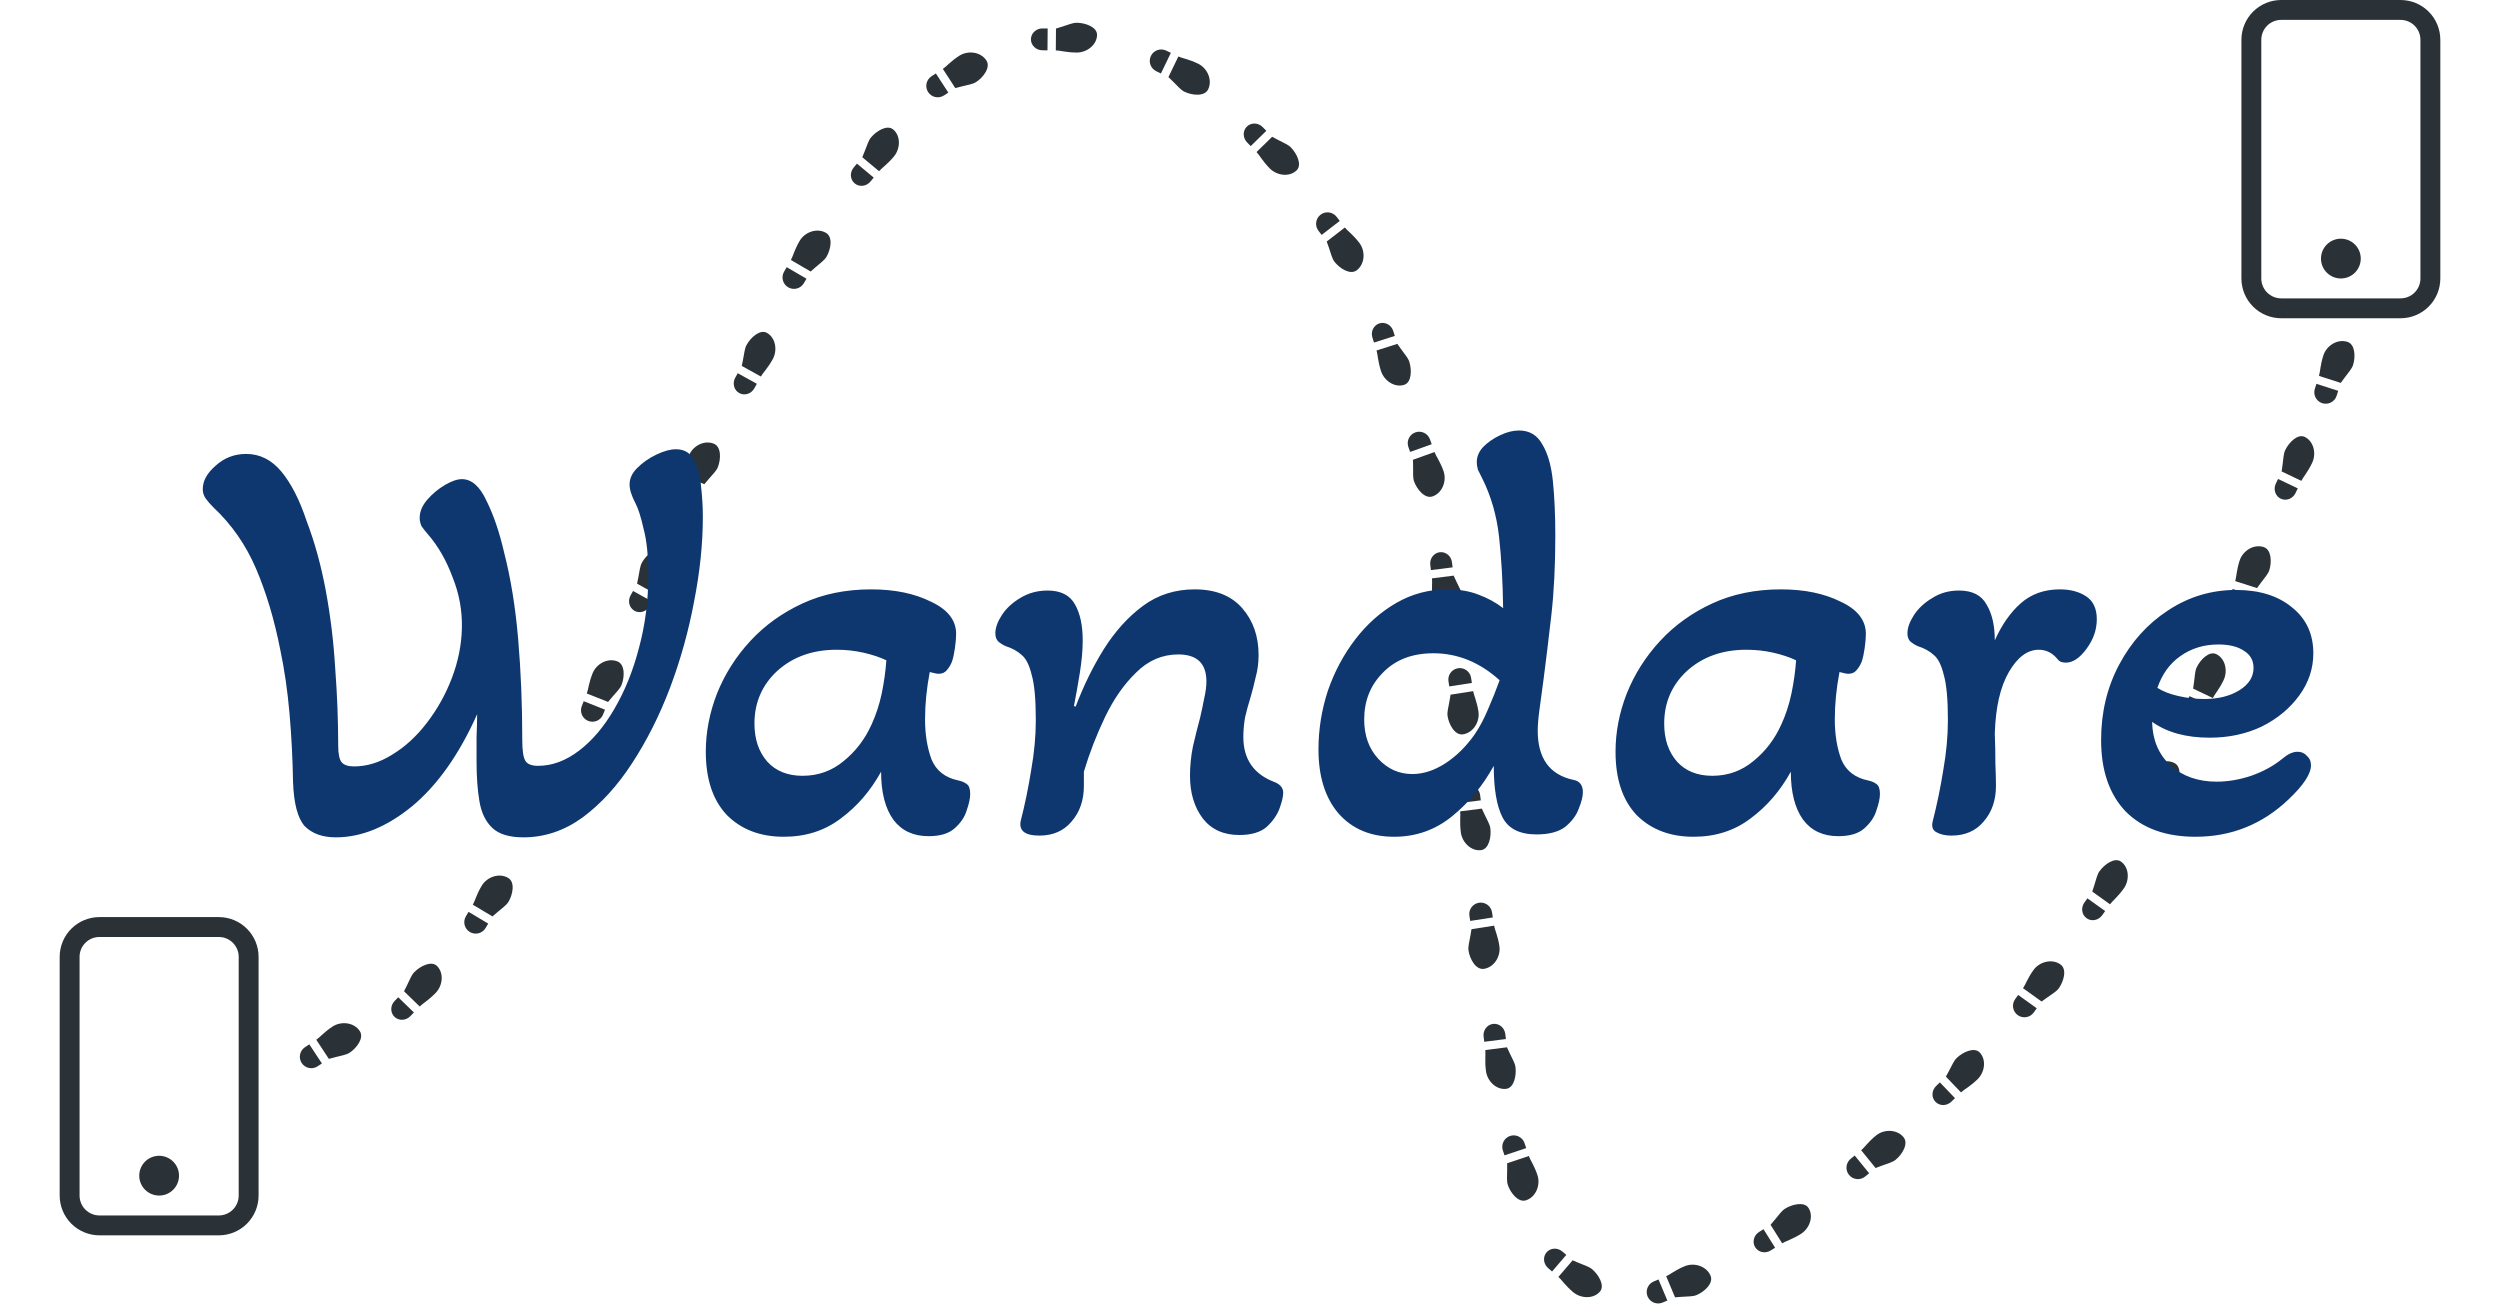 <svg width="597" height="314" viewBox="0 0 597 314" fill="none" xmlns="http://www.w3.org/2000/svg">
<g clip-path="url(#clip0_2_117)">
<path d="M52.25 223.75C53.51 223.75 54.718 224.25 55.609 225.141C56.5 226.032 57 227.24 57 228.5V285.5C57 286.76 56.5 287.968 55.609 288.859C54.718 289.75 53.51 290.25 52.25 290.25H23.75C22.49 290.25 21.282 289.75 20.391 288.859C19.5 287.968 19 286.76 19 285.5V228.5C19 227.24 19.5 226.032 20.391 225.141C21.282 224.25 22.49 223.75 23.75 223.75H52.25ZM23.75 219C21.23 219 18.814 220.001 17.032 221.782C15.251 223.564 14.25 225.98 14.25 228.5V285.5C14.25 288.02 15.251 290.436 17.032 292.218C18.814 293.999 21.23 295 23.75 295H52.25C54.77 295 57.186 293.999 58.968 292.218C60.749 290.436 61.75 288.02 61.75 285.5V228.5C61.75 225.98 60.749 223.564 58.968 221.782C57.186 220.001 54.77 219 52.25 219H23.75Z" fill="#2B3237"/>
<path d="M38 285.5C39.26 285.5 40.468 285 41.359 284.109C42.25 283.218 42.75 282.01 42.75 280.75C42.75 279.49 42.25 278.282 41.359 277.391C40.468 276.5 39.26 276 38 276C36.74 276 35.532 276.5 34.641 277.391C33.75 278.282 33.25 279.49 33.25 280.75C33.25 282.01 33.75 283.218 34.641 284.109C35.532 285 36.74 285.5 38 285.5Z" fill="#2B3237"/>
</g>
<g clip-path="url(#clip1_2_117)">
<path d="M573.25 4.75C574.51 4.75 575.718 5.25 576.609 6.141C577.5 7.032 578 8.24 578 9.5V66.5C578 67.76 577.5 68.968 576.609 69.859C575.718 70.75 574.51 71.25 573.25 71.25H544.75C543.49 71.25 542.282 70.75 541.391 69.859C540.5 68.968 540 67.76 540 66.5V9.5C540 8.24 540.5 7.032 541.391 6.141C542.282 5.25 543.49 4.75 544.75 4.75H573.25ZM544.75 0C542.23 0 539.814 1.001 538.032 2.782C536.251 4.564 535.25 6.98 535.25 9.5V66.5C535.25 69.02 536.251 71.436 538.032 73.218C539.814 74.999 542.23 76 544.75 76H573.25C575.77 76 578.186 74.999 579.968 73.218C581.749 71.436 582.75 69.02 582.75 66.5V9.5C582.75 6.98 581.749 4.564 579.968 2.782C578.186 1.001 575.77 0 573.25 0L544.75 0Z" fill="#2B3237"/>
<path d="M559 66.5C560.26 66.5 561.468 66 562.359 65.109C563.25 64.218 563.75 63.01 563.75 61.75C563.75 60.49 563.25 59.282 562.359 58.391C561.468 57.5 560.26 57 559 57C557.74 57 556.532 57.5 555.641 58.391C554.75 59.282 554.25 60.49 554.25 61.75C554.25 63.01 554.75 64.218 555.641 65.109C556.532 66 557.74 66.5 559 66.5Z" fill="#2B3237"/>
</g>
<g clip-path="url(#clip2_2_117)">
<path d="M73.867 249.388L76.873 253.954L75.835 254.637C75.23 255.036 74.491 255.178 73.781 255.031C73.071 254.885 72.448 254.463 72.049 253.857C71.651 253.252 71.509 252.513 71.655 251.803C71.802 251.093 72.224 250.47 72.829 250.072L73.867 249.388ZM85.915 246.216C87.009 247.877 85.164 250.281 83.504 251.374C82.674 251.92 81.57 252.052 80.052 252.457L78.533 252.861L75.528 248.295C76.358 247.749 77.33 246.514 79.405 245.148C81.48 243.781 84.548 244.139 85.915 246.216Z" fill="#2B3237"/>
</g>
<g clip-path="url(#clip3_2_117)">
<path d="M111.891 217.751L116.585 220.552L115.948 221.619C115.577 222.242 114.973 222.691 114.271 222.869C113.568 223.046 112.823 222.937 112.201 222.566C111.578 222.194 111.129 221.591 110.951 220.888C110.774 220.185 110.883 219.441 111.254 218.818L111.891 217.751ZM121.355 209.649C123.062 210.667 122.449 213.635 121.43 215.342C120.921 216.195 119.985 216.794 118.794 217.82L117.604 218.845L112.909 216.044C113.419 215.191 113.756 213.656 115.029 211.522C116.302 209.388 119.22 208.375 121.355 209.649Z" fill="#2B3237"/>
</g>
<g clip-path="url(#clip4_2_117)">
<path d="M139.392 167.45L144.472 169.47L144.013 170.624C143.745 171.298 143.221 171.838 142.555 172.125C141.89 172.411 141.137 172.422 140.463 172.154C139.79 171.887 139.25 171.362 138.963 170.696C138.676 170.031 138.666 169.278 138.933 168.605L139.392 167.45ZM147.449 157.947C149.296 158.681 149.162 161.708 148.428 163.555C148.061 164.479 147.232 165.219 146.219 166.421L145.207 167.623L140.127 165.603C140.494 164.679 140.583 163.11 141.501 160.802C142.419 158.493 145.138 157.028 147.449 157.947Z" fill="#2B3237"/>
</g>
<g clip-path="url(#clip5_2_117)">
<path d="M187.863 63.801L192.584 66.557L191.957 67.63C191.592 68.256 190.993 68.711 190.291 68.896C189.59 69.08 188.845 68.978 188.219 68.613C187.593 68.247 187.138 67.648 186.953 66.947C186.769 66.246 186.871 65.5 187.236 64.874L187.863 63.801ZM197.249 55.608C198.966 56.611 198.381 59.584 197.379 61.3C196.878 62.159 195.947 62.767 194.767 63.803L193.586 64.841L188.865 62.085C189.366 61.226 189.688 59.688 190.941 57.542C192.194 55.396 195.101 54.355 197.249 55.608Z" fill="#2B3237"/>
</g>
<g clip-path="url(#clip6_2_117)">
<path d="M223.484 17.534L226.46 22.12L225.418 22.796C224.809 23.191 224.07 23.328 223.36 23.177C222.651 23.026 222.031 22.599 221.637 21.991C221.242 21.383 221.105 20.643 221.256 19.934C221.407 19.225 221.834 18.605 222.442 18.21L223.484 17.534ZM235.553 14.441C236.635 16.109 234.775 18.501 233.107 19.583C232.274 20.124 231.169 20.248 229.648 20.643L228.127 21.038L225.151 16.452C225.985 15.911 226.965 14.683 229.05 13.33C231.134 11.977 234.199 12.355 235.553 14.441Z" fill="#2B3237"/>
</g>
<g clip-path="url(#clip7_2_117)">
<path d="M279.603 12.622L277.229 17.546L276.11 17.006C275.457 16.692 274.955 16.13 274.716 15.446C274.477 14.762 274.52 14.01 274.834 13.357C275.149 12.704 275.711 12.203 276.395 11.964C277.079 11.725 277.831 11.768 278.484 12.082L279.603 12.622ZM288.512 21.331C287.649 23.122 284.639 22.774 282.848 21.91C281.953 21.479 281.273 20.599 280.146 19.504L279.019 18.409L281.393 13.485C282.289 13.917 283.847 14.117 286.085 15.196C288.324 16.275 289.592 19.091 288.512 21.331Z" fill="#2B3237"/>
</g>
<g clip-path="url(#clip8_2_117)">
<path d="M319.936 52.754L315.61 56.095L314.851 55.112C314.408 54.538 314.21 53.812 314.303 53.093C314.395 52.374 314.769 51.721 315.343 51.278C315.917 50.835 316.643 50.638 317.362 50.73C318.081 50.823 318.734 51.197 319.177 51.771L319.936 52.754ZM324.008 64.529C322.434 65.744 319.898 64.086 318.683 62.513C318.075 61.726 317.861 60.636 317.343 59.152L316.825 57.669L321.151 54.327C321.759 55.114 323.064 55.99 324.582 57.956C326.101 59.923 325.976 63.009 324.008 64.529Z" fill="#2B3237"/>
</g>
<g clip-path="url(#clip9_2_117)">
<path d="M98.841 241.779L95.097 238.144L94.232 239.036C93.727 239.556 93.44 240.246 93.434 240.954C93.428 241.663 93.704 242.332 94.2 242.814C94.697 243.296 95.374 243.551 96.082 243.525C96.79 243.498 97.471 243.19 97.976 242.67L98.841 241.779ZM104.342 230.665C102.98 229.343 100.306 230.736 98.921 232.162C98.229 232.875 97.877 233.918 97.18 235.318L96.481 236.718L100.226 240.353C100.918 239.64 102.296 238.901 104.027 237.118C105.757 235.336 106.045 232.319 104.342 230.665Z" fill="#2B3237"/>
</g>
<g clip-path="url(#clip10_2_117)">
<path d="M131.736 195.65L127.171 193.122L126.569 194.208C126.218 194.842 126.121 195.584 126.301 196.269C126.481 196.954 126.922 197.528 127.527 197.863C128.133 198.198 128.853 198.268 129.529 198.057C130.205 197.845 130.783 197.37 131.134 196.736L131.736 195.65ZM134.135 183.483C132.475 182.564 130.258 184.608 129.296 186.347C128.814 187.216 128.748 188.315 128.441 189.849L128.133 191.383L132.698 193.911C133.18 193.041 134.317 191.967 135.521 189.794C136.724 187.621 136.212 184.633 134.135 183.483Z" fill="#2B3237"/>
</g>
<g clip-path="url(#clip11_2_117)">
<path d="M155.736 143.65L151.171 141.122L150.569 142.208C150.218 142.842 150.121 143.584 150.301 144.269C150.481 144.954 150.922 145.528 151.527 145.863C152.133 146.198 152.853 146.268 153.529 146.057C154.205 145.845 154.783 145.37 155.134 144.736L155.736 143.65ZM158.135 131.483C156.475 130.564 154.258 132.608 153.296 134.347C152.814 135.216 152.748 136.315 152.441 137.849L152.133 139.383L156.698 141.911C157.18 141.042 158.317 139.967 159.521 137.794C160.724 135.621 160.212 132.633 158.135 131.483Z" fill="#2B3237"/>
</g>
<g clip-path="url(#clip12_2_117)">
<path d="M180.736 91.65L176.171 89.122L175.569 90.208C175.218 90.842 175.121 91.584 175.301 92.269C175.481 92.954 175.922 93.528 176.527 93.863C177.133 94.198 177.853 94.268 178.529 94.056C179.205 93.845 179.783 93.37 180.134 92.736L180.736 91.65ZM183.135 79.483C181.475 78.564 179.258 80.608 178.296 82.347C177.814 83.216 177.748 84.315 177.441 85.849L177.133 87.383L181.698 89.911C182.18 89.041 183.317 87.967 184.521 85.794C185.724 83.621 185.212 80.633 183.135 79.483Z" fill="#2B3237"/>
</g>
<g clip-path="url(#clip13_2_117)">
<path d="M208.646 42.412L204.638 39.071L203.843 40.025C203.379 40.582 203.145 41.292 203.193 41.999C203.24 42.706 203.566 43.352 204.097 43.795C204.629 44.238 205.323 44.442 206.027 44.361C206.731 44.281 207.387 43.923 207.851 43.366L208.646 42.412ZM213.291 30.914C211.833 29.699 209.272 31.29 207.999 32.817C207.363 33.58 207.091 34.647 206.501 36.096L205.911 37.544L209.919 40.886C210.555 40.122 211.874 39.281 213.465 37.373C215.056 35.465 215.114 32.434 213.291 30.914Z" fill="#2B3237"/>
</g>
<g clip-path="url(#clip14_2_117)">
<path d="M298.67 34.889L302.401 31.241L301.533 30.353C301.026 29.834 300.344 29.529 299.635 29.505C298.927 29.481 298.251 29.739 297.757 30.223C297.262 30.706 296.989 31.376 296.997 32.085C297.006 32.793 297.295 33.482 297.802 34.001L298.67 34.889ZM309.637 40.677C310.994 39.35 309.671 36.641 308.282 35.22C307.587 34.509 306.553 34.13 305.172 33.396L303.791 32.662L300.06 36.31C300.754 37.02 301.457 38.418 303.194 40.194C304.931 41.971 307.94 42.337 309.637 40.677Z" fill="#2B3237"/>
</g>
<g clip-path="url(#clip15_2_117)">
<path d="M328.111 81.804L333.083 80.219L332.706 79.036C332.486 78.345 332.013 77.766 331.391 77.427C330.769 77.087 330.049 77.014 329.39 77.224C328.731 77.434 328.186 77.91 327.875 78.547C327.565 79.184 327.514 79.93 327.734 80.62L328.111 81.804ZM335.312 91.9C337.12 91.324 337.154 88.309 336.551 86.415C336.249 85.468 335.496 84.665 334.591 83.389L333.686 82.113L328.715 83.698C329.016 84.644 329.017 86.209 329.771 88.576C330.526 90.943 333.05 92.621 335.312 91.9Z" fill="#2B3237"/>
</g>
<g clip-path="url(#clip16_2_117)">
<path d="M250.139 12.018L250.183 6.8L248.94 6.79C248.216 6.784 247.518 7.053 247.002 7.538C246.485 8.023 246.192 8.684 246.186 9.376C246.18 10.068 246.462 10.734 246.971 11.227C247.479 11.721 248.172 12.002 248.897 12.008L250.139 12.018ZM261.976 8.322C261.992 6.425 259.138 5.452 257.15 5.435C256.157 5.427 255.159 5.893 253.664 6.355L252.17 6.817L252.126 12.035C253.12 12.043 254.607 12.53 257.091 12.551C259.575 12.571 261.956 10.696 261.976 8.322Z" fill="#2B3237"/>
</g>
<g clip-path="url(#clip17_2_117)">
<path d="M162.392 115.45L167.472 117.47L167.013 118.624C166.745 119.298 166.221 119.838 165.555 120.125C164.89 120.411 164.137 120.422 163.463 120.154C162.79 119.887 162.25 119.362 161.963 118.696C161.676 118.031 161.666 117.278 161.933 116.605L162.392 115.45ZM170.449 105.947C172.296 106.681 172.162 109.708 171.428 111.556C171.061 112.479 170.232 113.219 169.219 114.421L168.207 115.623L163.127 113.603C163.494 112.68 163.583 111.111 164.501 108.802C165.419 106.493 168.138 105.028 170.449 105.947Z" fill="#2B3237"/>
</g>
<g clip-path="url(#clip18_2_117)">
<path d="M341.89 106.078L336.743 107.92L336.325 106.75C336.08 106.068 336.117 105.316 336.427 104.661C336.737 104.006 337.295 103.5 337.977 103.256C338.66 103.012 339.411 103.049 340.067 103.358C340.722 103.668 341.227 104.226 341.472 104.908L341.89 106.078ZM342.126 118.535C340.254 119.205 338.354 116.844 337.684 114.973C337.349 114.037 337.482 112.934 337.448 111.363L337.413 109.792L342.56 107.95C342.895 108.885 343.865 110.122 344.702 112.461C345.54 114.8 344.467 117.697 342.126 118.535Z" fill="#2B3237"/>
</g>
<g clip-path="url(#clip19_2_117)">
<path d="M351.487 163.081L346.085 163.923L345.894 162.696C345.782 161.979 345.96 161.248 346.387 160.663C346.815 160.077 347.457 159.686 348.174 159.574C348.89 159.462 349.621 159.64 350.207 160.067C350.792 160.495 351.184 161.137 351.295 161.854L351.487 163.081ZM349.377 175.36C347.413 175.667 345.99 172.991 345.684 171.027C345.531 170.045 345.869 168.987 346.13 167.437L346.392 165.887L351.793 165.045C351.946 166.027 352.667 167.424 353.049 169.879C353.432 172.334 351.834 174.977 349.377 175.36Z" fill="#2B3237"/>
</g>
<g clip-path="url(#clip20_2_117)">
<path d="M356.487 219.081L351.085 219.923L350.894 218.696C350.782 217.979 350.96 217.248 351.387 216.663C351.815 216.077 352.457 215.686 353.174 215.574C353.89 215.462 354.621 215.64 355.207 216.067C355.792 216.495 356.184 217.137 356.295 217.854L356.487 219.081ZM354.377 231.36C352.413 231.667 350.99 228.991 350.684 227.027C350.531 226.045 350.869 224.987 351.13 223.437L351.392 221.887L356.793 221.045C356.946 222.027 357.667 223.424 358.049 225.879C358.432 228.334 356.834 230.977 354.377 231.36Z" fill="#2B3237"/>
</g>
<g clip-path="url(#clip21_2_117)">
<path d="M364.46 274.166L359.276 275.902L358.881 274.724C358.651 274.036 358.704 273.286 359.027 272.637C359.35 271.988 359.918 271.494 360.605 271.264C361.293 271.034 362.043 271.086 362.692 271.41C363.341 271.733 363.835 272.301 364.065 272.988L364.46 274.166ZM364.439 286.625C362.554 287.256 360.702 284.857 360.071 282.972C359.756 282.03 359.911 280.93 359.909 279.358L359.907 277.787L365.091 276.051C365.406 276.994 366.351 278.249 367.14 280.606C367.929 282.962 366.797 285.835 364.439 286.625Z" fill="#2B3237"/>
</g>
<g clip-path="url(#clip22_2_117)">
<path d="M396.05 305.533L398.166 310.573L397.021 311.054C396.352 311.334 395.6 311.338 394.929 311.064C394.258 310.79 393.723 310.26 393.443 309.592C393.162 308.923 393.158 308.171 393.433 307.5C393.707 306.829 394.237 306.294 394.905 306.013L396.05 305.533ZM408.477 304.628C409.246 306.461 406.991 308.486 405.158 309.255C404.242 309.64 403.133 309.566 401.566 309.685L399.999 309.804L397.883 304.763C398.8 304.379 399.982 303.343 402.273 302.382C404.564 301.42 407.514 302.335 408.477 304.628Z" fill="#2B3237"/>
</g>
<g clip-path="url(#clip23_2_117)">
<path d="M442.905 275.939L446.354 280.179L445.39 280.963C444.828 281.421 444.107 281.636 443.386 281.562C442.665 281.488 442.002 281.13 441.545 280.568C441.088 280.005 440.872 279.284 440.947 278.563C441.021 277.842 441.378 277.18 441.941 276.723L442.905 275.939ZM454.573 271.572C455.828 273.114 454.234 275.692 452.692 276.946C451.921 277.573 450.836 277.815 449.366 278.37L447.896 278.925L444.447 274.684C445.218 274.057 446.061 272.731 447.988 271.163C449.916 269.595 453.004 269.643 454.573 271.572Z" fill="#2B3237"/>
</g>
<g clip-path="url(#clip24_2_117)">
<path d="M481.937 237.593L486.378 240.78L485.654 241.789C485.231 242.378 484.592 242.775 483.876 242.893C483.161 243.011 482.428 242.839 481.839 242.417C481.25 241.994 480.853 241.355 480.736 240.639C480.618 239.924 480.79 239.191 481.212 238.602L481.937 237.593ZM492.051 230.318C493.666 231.477 492.804 234.382 491.645 235.997C491.066 236.804 490.083 237.322 488.81 238.244L487.537 239.165L483.096 235.978C483.675 235.171 484.14 233.67 485.589 231.651C487.038 229.632 490.03 228.868 492.051 230.318Z" fill="#2B3237"/>
</g>
<g clip-path="url(#clip25_2_117)">
<path d="M510.433 191.025L515.336 193.443L514.786 194.557C514.466 195.207 513.9 195.703 513.213 195.936C512.527 196.169 511.776 196.12 511.126 195.799C510.476 195.479 509.98 194.913 509.747 194.226C509.514 193.54 509.563 192.789 509.884 192.139L510.433 191.025ZM519.221 182.193C521.004 183.073 520.629 186.079 519.75 187.862C519.311 188.754 518.425 189.425 517.32 190.542L516.215 191.66L511.312 189.242C511.752 188.35 511.966 186.794 513.065 184.565C514.164 182.337 516.991 181.093 519.221 182.193Z" fill="#2B3237"/>
</g>
<g clip-path="url(#clip26_2_117)">
<path d="M533.162 140.66L538.366 142.331L537.987 143.514C537.765 144.204 537.278 144.778 536.634 145.109C535.989 145.441 535.239 145.502 534.549 145.281C533.859 145.059 533.285 144.572 532.953 143.928C532.622 143.283 532.56 142.533 532.782 141.843L533.162 140.66ZM540.556 130.632C542.449 131.24 542.52 134.269 541.912 136.162C541.609 137.108 540.832 137.903 539.903 139.17L538.974 140.438L533.769 138.767C534.073 137.821 534.055 136.249 534.815 133.884C535.574 131.518 538.188 129.872 540.556 130.632Z" fill="#2B3237"/>
</g>
<g clip-path="url(#clip27_2_117)">
<path d="M553.162 91.66L558.366 93.331L557.987 94.514C557.765 95.204 557.278 95.778 556.634 96.109C555.989 96.441 555.239 96.502 554.549 96.281C553.859 96.059 553.285 95.572 552.953 94.928C552.622 94.283 552.56 93.533 552.782 92.843L553.162 91.66ZM560.556 81.632C562.449 82.24 562.52 85.269 561.912 87.162C561.609 88.108 560.832 88.903 559.903 90.17L558.974 91.438L553.769 89.767C554.073 88.821 554.055 87.249 554.815 84.884C555.574 82.518 558.188 80.872 560.556 81.632Z" fill="#2B3237"/>
</g>
<g clip-path="url(#clip28_2_117)">
<path d="M341.707 136.141L346.884 135.486L346.728 134.253C346.637 133.534 346.277 132.879 345.728 132.432C345.178 131.985 344.483 131.783 343.797 131.87C343.11 131.956 342.488 132.325 342.067 132.895C341.646 133.465 341.46 134.189 341.551 134.908L341.707 136.141ZM346.954 147.377C348.836 147.139 349.418 144.18 349.169 142.208C349.044 141.223 348.449 140.296 347.791 138.877L347.134 137.458L341.957 138.112C342.081 139.098 341.798 140.637 342.11 143.101C342.421 145.566 344.599 147.675 346.954 147.377Z" fill="#2B3237"/>
</g>
<g clip-path="url(#clip29_2_117)">
<path d="M348.44 191.777L353.617 191.122L353.461 189.89C353.37 189.171 353.01 188.516 352.46 188.069C351.911 187.622 351.216 187.419 350.53 187.506C349.843 187.593 349.221 187.962 348.8 188.532C348.379 189.101 348.193 189.826 348.284 190.545L348.44 191.777ZM353.687 203.013C355.569 202.775 356.151 199.817 355.902 197.845C355.777 196.859 355.182 195.933 354.524 194.513L353.866 193.094L348.69 193.749C348.814 194.735 348.531 196.273 348.842 198.738C349.154 201.202 351.332 203.311 353.687 203.013Z" fill="#2B3237"/>
</g>
<g clip-path="url(#clip30_2_117)">
<path d="M354.44 248.777L359.617 248.122L359.461 246.89C359.37 246.171 359.01 245.516 358.46 245.069C357.911 244.622 357.216 244.419 356.53 244.506C355.843 244.593 355.221 244.962 354.8 245.532C354.379 246.101 354.193 246.826 354.284 247.545L354.44 248.777ZM359.687 260.013C361.569 259.775 362.151 256.817 361.902 254.845C361.777 253.859 361.182 252.933 360.524 251.513L359.866 250.094L354.69 250.749C354.814 251.735 354.531 253.273 354.842 255.738C355.154 258.202 357.332 260.311 359.687 260.013Z" fill="#2B3237"/>
</g>
<g clip-path="url(#clip31_2_117)">
<path d="M370.634 303.629L374.032 299.669L373.09 298.86C372.54 298.388 371.833 298.144 371.126 298.181C370.418 298.219 369.767 298.535 369.317 299.06C368.866 299.585 368.653 300.276 368.723 300.981C368.793 301.686 369.142 302.348 369.692 302.82L370.634 303.629ZM382.065 308.436C383.301 306.996 381.747 304.413 380.238 303.118C379.484 302.471 378.421 302.184 376.981 301.573L375.541 300.963L372.143 304.923C372.897 305.57 373.719 306.901 375.605 308.518C377.49 310.136 380.519 310.238 382.065 308.436Z" fill="#2B3237"/>
</g>
<g clip-path="url(#clip32_2_117)">
<path d="M423.893 297.956L421.124 293.532L420.071 294.191C419.457 294.576 419.014 295.177 418.839 295.864C418.664 296.551 418.772 297.266 419.139 297.852C419.506 298.439 420.102 298.849 420.796 298.992C421.49 299.135 422.225 298.999 422.839 298.615L423.893 297.956ZM431.887 288.476C430.881 286.868 427.951 287.581 426.266 288.636C425.424 289.163 424.833 290.092 423.821 291.285L422.809 292.478L425.577 296.901C426.42 296.374 427.935 295.986 430.041 294.668C432.147 293.35 433.146 290.488 431.887 288.476Z" fill="#2B3237"/>
</g>
<g clip-path="url(#clip33_2_117)">
<path d="M466.855 262.24L463.242 258.475L462.346 259.335C461.823 259.837 461.511 260.516 461.48 261.224C461.449 261.932 461.701 262.61 462.18 263.109C462.659 263.609 463.326 263.888 464.035 263.886C464.743 263.885 465.435 263.602 465.958 263.1L466.855 262.24ZM472.746 251.328C471.432 249.959 468.71 251.256 467.276 252.632C466.559 253.32 466.171 254.35 465.423 255.724L464.676 257.099L468.289 260.864C469.006 260.176 470.41 259.486 472.203 257.766C473.995 256.046 474.39 253.041 472.746 251.328Z" fill="#2B3237"/>
</g>
<g clip-path="url(#clip34_2_117)">
<path d="M502.714 217.562L498.472 214.523L497.748 215.532C497.326 216.122 497.145 216.847 497.244 217.548C497.344 218.25 497.715 218.87 498.278 219.273C498.84 219.676 499.547 219.829 500.244 219.697C500.94 219.566 501.568 219.161 501.99 218.571L502.714 217.562ZM506.505 205.755C504.962 204.649 502.524 206.423 501.366 208.039C500.788 208.847 500.595 209.931 500.112 211.419L499.629 212.907L503.871 215.946C504.45 215.138 505.704 214.203 507.151 212.183C508.598 210.164 508.434 207.137 506.505 205.755Z" fill="#2B3237"/>
</g>
<g clip-path="url(#clip35_2_117)">
<path d="M527.569 168.487L522.861 166.236L522.325 167.357C522.013 168.011 521.961 168.757 522.182 169.43C522.402 170.104 522.877 170.65 523.501 170.948C524.125 171.246 524.848 171.273 525.511 171.021C526.173 170.77 526.721 170.261 527.034 169.607L527.569 168.487ZM529.236 156.198C527.524 155.38 525.434 157.553 524.577 159.347C524.148 160.243 524.148 161.344 523.933 162.894L523.718 164.443L528.426 166.693C528.855 165.797 529.925 164.656 530.997 162.415C532.068 160.173 531.377 157.222 529.236 156.198Z" fill="#2B3237"/>
</g>
<g clip-path="url(#clip36_2_117)">
<path d="M548.706 116.623L543.998 114.373L543.462 115.494C543.15 116.148 543.098 116.894 543.319 117.567C543.539 118.24 544.014 118.786 544.638 119.085C545.262 119.383 545.985 119.409 546.648 119.158C547.31 118.906 547.858 118.398 548.171 117.744L548.706 116.623ZM550.373 104.335C548.661 103.517 546.571 105.69 545.714 107.483C545.285 108.38 545.285 109.481 545.07 111.03L544.855 112.58L549.563 114.83C549.992 113.933 551.062 112.793 552.134 110.551C553.205 108.31 552.514 105.358 550.373 104.335Z" fill="#2B3237"/>
</g>
<path d="M80.2 199.96C77.027 199.96 74.553 199.073 72.78 197.3C71.1 195.433 70.167 191.933 69.98 186.8C69.887 181.293 69.607 175.833 69.14 170.42C68.673 165.007 67.927 159.873 66.9 155.02C65.5 147.927 63.587 141.533 61.16 135.84C58.733 130.147 55.327 125.247 50.94 121.14C50.193 120.393 49.587 119.693 49.12 119.04C48.653 118.387 48.42 117.64 48.42 116.8C48.42 114.84 49.447 112.973 51.5 111.2C53.553 109.333 55.98 108.4 58.78 108.4C62.047 108.4 64.847 109.8 67.18 112.6C69.513 115.4 71.52 119.32 73.2 124.36C75.16 129.493 76.7 135.093 77.82 141.16C78.94 147.227 79.687 153.433 80.06 159.78C80.527 166.033 80.76 172.1 80.76 177.98C80.76 180.033 81.04 181.387 81.6 182.04C82.16 182.693 83.14 183.02 84.54 183.02C87.62 183.02 90.653 182.087 93.64 180.22C96.72 178.353 99.473 175.833 101.9 172.66C104.42 169.393 106.427 165.8 107.92 161.88C109.413 157.96 110.207 153.993 110.3 149.98C110.393 145.78 109.647 141.72 108.06 137.8C106.567 133.787 104.607 130.38 102.18 127.58C101.527 126.833 101.013 126.18 100.64 125.62C100.36 124.967 100.22 124.313 100.22 123.66C100.22 122.167 100.827 120.72 102.04 119.32C103.253 117.92 104.653 116.753 106.24 115.82C107.827 114.887 109.18 114.42 110.3 114.42C112.633 114.42 114.593 116.147 116.18 119.6C117.86 122.96 119.26 127.067 120.38 131.92C121.967 138.08 123.087 144.987 123.74 152.64C124.393 160.293 124.72 168.367 124.72 176.86C124.72 179.193 124.953 180.78 125.42 181.62C125.887 182.46 126.913 182.88 128.5 182.88C131.86 182.88 135.127 181.667 138.3 179.24C141.473 176.813 144.273 173.5 146.7 169.3C149.22 165.007 151.18 160.153 152.58 154.74C154.073 149.233 154.82 143.447 154.82 137.38C154.82 132.807 154.447 129.12 153.7 126.32C153.047 123.427 152.393 121.373 151.74 120.16C150.807 118.387 150.34 116.893 150.34 115.68C150.34 114.28 150.947 112.973 152.16 111.76C153.467 110.453 155.007 109.38 156.78 108.54C158.553 107.7 160.093 107.28 161.4 107.28C163.453 107.28 164.9 108.167 165.74 109.94C166.673 111.62 167.233 113.72 167.42 116.24C167.7 118.76 167.84 121.14 167.84 123.38C167.84 129.82 167.14 136.587 165.74 143.68C164.433 150.68 162.52 157.54 160 164.26C157.48 170.887 154.447 176.907 150.9 182.32C147.447 187.64 143.527 191.933 139.14 195.2C134.753 198.373 130.04 199.96 125 199.96C121.64 199.96 119.167 199.213 117.58 197.72C115.993 196.227 114.967 194.127 114.5 191.42C114.033 188.713 113.8 185.54 113.8 181.9C113.8 179.753 113.8 177.747 113.8 175.88C113.893 173.92 113.94 172.147 113.94 170.56C109.647 180.173 104.467 187.5 98.4 192.54C92.333 197.487 86.267 199.96 80.2 199.96ZM187.164 199.82C181.564 199.82 177.038 198.093 173.584 194.64C170.224 191.093 168.544 186.053 168.544 179.52C168.544 174.853 169.431 170.233 171.204 165.66C173.071 160.993 175.731 156.793 179.184 153.06C182.638 149.327 186.791 146.34 191.644 144.1C196.498 141.86 201.958 140.74 208.024 140.74C213.624 140.74 218.384 141.72 222.304 143.68C226.318 145.547 228.324 148.113 228.324 151.38C228.324 152.22 228.231 153.34 228.044 154.74C227.858 156.047 227.624 157.12 227.344 157.96C227.064 158.707 226.644 159.407 226.084 160.06C225.618 160.62 224.964 160.9 224.124 160.9C223.751 160.9 223.051 160.76 222.024 160.48C221.651 162.44 221.371 164.353 221.184 166.22C220.998 168.087 220.904 169.953 220.904 171.82C220.904 175.367 221.418 178.54 222.444 181.34C223.564 184.047 225.711 185.727 228.884 186.38C229.724 186.567 230.378 186.847 230.844 187.22C231.404 187.593 231.684 188.387 231.684 189.6C231.684 190.627 231.404 191.933 230.844 193.52C230.378 195.107 229.398 196.553 227.904 197.86C226.504 199.073 224.451 199.68 221.744 199.68C218.104 199.68 215.304 198.373 213.344 195.76C211.384 193.053 210.404 189.227 210.404 184.28C207.884 188.853 204.664 192.587 200.744 195.48C196.918 198.373 192.391 199.82 187.164 199.82ZM191.644 185.26C195.378 185.26 198.644 184.093 201.444 181.76C204.338 179.427 206.578 176.487 208.164 172.94C209.191 170.7 209.984 168.273 210.544 165.66C211.104 162.953 211.478 160.293 211.664 157.68C210.078 156.933 208.258 156.327 206.204 155.86C204.151 155.393 202.004 155.16 199.764 155.16C194.071 155.16 189.358 156.84 185.624 160.2C181.984 163.56 180.164 167.76 180.164 172.8C180.164 176.533 181.191 179.567 183.244 181.9C185.298 184.14 188.098 185.26 191.644 185.26ZM248.191 199.54C244.831 199.54 243.338 198.42 243.711 196.18C244.738 192.167 245.578 188.107 246.231 184C246.978 179.8 247.351 175.787 247.351 171.96C247.351 167.013 247.025 163.42 246.371 161.18C245.811 158.847 245.018 157.26 243.991 156.42C242.965 155.487 241.705 154.787 240.211 154.32C239.558 154.04 238.951 153.667 238.391 153.2C237.925 152.733 237.691 152.08 237.691 151.24C237.691 149.933 238.205 148.487 239.231 146.9C240.258 145.313 241.705 143.96 243.571 142.84C245.531 141.627 247.725 141.02 250.151 141.02C253.325 141.02 255.518 142.14 256.731 144.38C257.945 146.527 258.551 149.373 258.551 152.92C258.551 155.253 258.318 157.867 257.851 160.76C257.385 163.653 256.918 166.267 256.451 168.6L256.871 168.74C258.738 163.793 260.978 159.22 263.591 155.02C266.298 150.727 269.425 147.273 272.971 144.66C276.518 142.047 280.625 140.74 285.291 140.74C290.238 140.74 294.018 142.233 296.631 145.22C299.245 148.207 300.551 151.94 300.551 156.42C300.551 158.287 300.318 160.06 299.851 161.74C299.478 163.42 299.058 165.053 298.591 166.64C298.125 168.133 297.705 169.673 297.331 171.26C297.051 172.847 296.911 174.433 296.911 176.02C296.911 181.34 299.431 184.933 304.471 186.8C305.778 187.36 306.431 188.2 306.431 189.32C306.431 190.16 306.151 191.373 305.591 192.96C305.031 194.547 304.005 196.04 302.511 197.44C301.018 198.747 298.825 199.4 295.931 199.4C292.198 199.4 289.305 198.093 287.251 195.48C285.198 192.773 284.171 189.367 284.171 185.26C284.171 182.927 284.405 180.593 284.871 178.26C285.431 175.833 285.991 173.593 286.551 171.54C286.925 169.953 287.251 168.413 287.531 166.92C287.905 165.333 288.091 163.933 288.091 162.72C288.091 158.427 285.851 156.28 281.371 156.28C277.545 156.28 274.185 157.727 271.291 160.62C268.398 163.42 265.925 166.967 263.871 171.26C261.818 175.553 260.138 179.893 258.831 184.28V187.64C258.831 191.093 257.851 193.94 255.891 196.18C254.025 198.42 251.458 199.54 248.191 199.54ZM332.91 199.82C327.31 199.82 322.877 197.953 319.61 194.22C316.437 190.487 314.85 185.4 314.85 178.96C314.85 174.2 315.597 169.533 317.09 164.96C318.677 160.387 320.87 156.28 323.67 152.64C326.47 149 329.737 146.107 333.47 143.96C337.203 141.813 341.263 140.74 345.65 140.74C348.45 140.74 350.923 141.16 353.07 142C355.31 142.84 357.27 143.913 358.95 145.22C358.857 138.873 358.53 133.18 357.97 128.14C357.41 123.1 356.057 118.433 353.91 114.14C353.537 113.393 353.21 112.74 352.93 112.18C352.743 111.527 352.65 110.92 352.65 110.36C352.65 109.053 353.163 107.84 354.19 106.72C355.31 105.6 356.663 104.667 358.25 103.92C359.837 103.173 361.33 102.8 362.73 102.8C365.25 102.8 367.117 103.92 368.33 106.16C369.637 108.307 370.477 111.293 370.85 115.12C371.223 118.853 371.41 123.147 371.41 128C371.41 135.093 371.083 141.487 370.43 147.18C369.777 152.873 369.17 157.867 368.61 162.16C368.237 164.96 367.91 167.387 367.63 169.44C367.35 171.493 367.21 173.173 367.21 174.48C367.21 181.107 370.057 185.027 375.75 186.24C377.243 186.52 377.99 187.5 377.99 189.18C377.99 190.207 377.663 191.513 377.01 193.1C376.45 194.687 375.377 196.133 373.79 197.44C372.203 198.653 369.917 199.26 366.93 199.26C362.917 199.26 360.21 197.907 358.81 195.2C357.41 192.493 356.71 188.387 356.71 182.88C354.097 187.64 350.783 191.653 346.77 194.92C342.757 198.187 338.137 199.82 332.91 199.82ZM337.25 184.84C339.863 184.84 342.477 184 345.09 182.32C347.703 180.64 350.037 178.353 352.09 175.46C353.303 173.687 354.377 171.68 355.31 169.44C356.337 167.107 357.27 164.773 358.11 162.44C353.35 158.147 348.077 156 342.29 156C337.25 156 333.237 157.54 330.25 160.62C327.263 163.607 325.77 167.34 325.77 171.82C325.77 175.647 326.89 178.773 329.13 181.2C331.37 183.627 334.077 184.84 337.25 184.84ZM404.41 199.82C398.81 199.82 394.284 198.093 390.83 194.64C387.47 191.093 385.79 186.053 385.79 179.52C385.79 174.853 386.677 170.233 388.45 165.66C390.317 160.993 392.977 156.793 396.43 153.06C399.884 149.327 404.037 146.34 408.89 144.1C413.744 141.86 419.204 140.74 425.27 140.74C430.87 140.74 435.63 141.72 439.55 143.68C443.564 145.547 445.57 148.113 445.57 151.38C445.57 152.22 445.477 153.34 445.29 154.74C445.104 156.047 444.87 157.12 444.59 157.96C444.31 158.707 443.89 159.407 443.33 160.06C442.864 160.62 442.21 160.9 441.37 160.9C440.997 160.9 440.297 160.76 439.27 160.48C438.897 162.44 438.617 164.353 438.43 166.22C438.244 168.087 438.15 169.953 438.15 171.82C438.15 175.367 438.664 178.54 439.69 181.34C440.81 184.047 442.957 185.727 446.13 186.38C446.97 186.567 447.624 186.847 448.09 187.22C448.65 187.593 448.93 188.387 448.93 189.6C448.93 190.627 448.65 191.933 448.09 193.52C447.624 195.107 446.644 196.553 445.15 197.86C443.75 199.073 441.697 199.68 438.99 199.68C435.35 199.68 432.55 198.373 430.59 195.76C428.63 193.053 427.65 189.227 427.65 184.28C425.13 188.853 421.91 192.587 417.99 195.48C414.164 198.373 409.637 199.82 404.41 199.82ZM408.89 185.26C412.624 185.26 415.89 184.093 418.69 181.76C421.584 179.427 423.824 176.487 425.41 172.94C426.437 170.7 427.23 168.273 427.79 165.66C428.35 162.953 428.724 160.293 428.91 157.68C427.324 156.933 425.504 156.327 423.45 155.86C421.397 155.393 419.25 155.16 417.01 155.16C411.317 155.16 406.604 156.84 402.87 160.2C399.23 163.56 397.41 167.76 397.41 172.8C397.41 176.533 398.437 179.567 400.49 181.9C402.544 184.14 405.344 185.26 408.89 185.26ZM465.997 199.54C464.504 199.54 463.291 199.26 462.357 198.7C461.517 198.233 461.237 197.393 461.517 196.18C462.544 192.167 463.384 188.107 464.037 184C464.784 179.8 465.157 175.787 465.157 171.96C465.157 167.013 464.831 163.42 464.177 161.18C463.617 158.847 462.824 157.26 461.797 156.42C460.771 155.487 459.511 154.787 458.017 154.32C457.364 154.04 456.757 153.667 456.197 153.2C455.731 152.733 455.497 152.08 455.497 151.24C455.497 149.933 456.011 148.487 457.037 146.9C458.064 145.313 459.511 143.96 461.377 142.84C463.244 141.627 465.391 141.02 467.817 141.02C470.991 141.02 473.184 142.14 474.397 144.38C475.704 146.527 476.357 149.373 476.357 152.92C478.037 149.187 480.091 146.247 482.517 144.1C485.037 141.86 488.164 140.74 491.897 140.74C494.417 140.74 496.517 141.3 498.197 142.42C499.877 143.54 500.717 145.36 500.717 147.88C500.717 150.4 499.877 152.78 498.197 155.02C496.611 157.167 494.977 158.24 493.297 158.24C493.017 158.24 492.691 158.193 492.317 158.1C491.944 158.007 491.617 157.773 491.337 157.4C490.124 155.907 488.631 155.16 486.857 155.16C484.151 155.16 481.771 156.933 479.717 160.48C477.664 164.027 476.544 168.927 476.357 175.18C476.451 177.513 476.497 179.893 476.497 182.32C476.591 184.747 476.637 186.52 476.637 187.64C476.637 191.093 475.657 193.94 473.697 196.18C471.831 198.42 469.264 199.54 465.997 199.54ZM524.284 199.82C517.191 199.82 511.638 197.813 507.624 193.8C503.704 189.693 501.744 184 501.744 176.72C501.744 170.093 503.191 164.073 506.084 158.66C508.978 153.247 512.851 148.953 517.704 145.78C522.651 142.513 528.064 140.88 533.944 140.88C539.544 140.88 544.024 142.28 547.384 145.08C550.744 147.787 552.424 151.427 552.424 156C552.424 159.64 551.304 163 549.064 166.08C546.824 169.16 543.838 171.633 540.104 173.5C536.371 175.273 532.218 176.16 527.644 176.16C522.044 176.16 517.471 174.9 513.924 172.38C514.018 176.673 515.464 180.127 518.264 182.74C521.158 185.353 524.844 186.66 529.324 186.66C532.031 186.66 534.784 186.193 537.584 185.26C540.478 184.233 542.951 182.88 545.004 181.2C546.311 180.08 547.524 179.52 548.644 179.52C549.578 179.52 550.324 179.847 550.884 180.5C551.538 181.06 551.864 181.807 551.864 182.74C551.864 184.793 550.091 187.5 546.544 190.86C540.291 196.833 532.871 199.82 524.284 199.82ZM526.384 166.92C529.744 166.92 532.544 166.22 534.784 164.82C537.024 163.42 538.144 161.647 538.144 159.5C538.144 157.727 537.398 156.373 535.904 155.44C534.411 154.413 532.358 153.9 529.744 153.9C526.291 153.9 523.258 154.833 520.644 156.7C518.124 158.473 516.304 160.993 515.184 164.26C516.491 165.1 518.171 165.753 520.224 166.22C522.278 166.687 524.331 166.92 526.384 166.92Z" fill="#0E376F"/>
<defs>
<clipPath id="clip0_2_117">
<rect width="76" height="76" fill="white" transform="translate(0 219)"/>
</clipPath>
<clipPath id="clip1_2_117">
<rect width="76" height="76" fill="white" transform="translate(521)"/>
</clipPath>
<clipPath id="clip2_2_117">
<rect width="7.951" height="15.902" fill="white" transform="translate(83.282 242) rotate(56.642)"/>
</clipPath>
<clipPath id="clip3_2_117">
<rect width="7.951" height="15.902" fill="white" transform="translate(117.149 207) rotate(30.824)"/>
</clipPath>
<clipPath id="clip4_2_117">
<rect width="7.951" height="15.902" fill="white" transform="translate(142.875 156) rotate(21.681)"/>
</clipPath>
<clipPath id="clip5_2_117">
<rect width="7.951" height="15.902" fill="white" transform="translate(193.017 53) rotate(30.275)"/>
</clipPath>
<clipPath id="clip6_2_117">
<rect width="7.951" height="15.902" fill="white" transform="translate(232.948 10.208) rotate(57.019)"/>
</clipPath>
<clipPath id="clip7_2_117">
<rect width="7.951" height="15.902" fill="white" transform="translate(290.778 16.906) rotate(115.74)"/>
</clipPath>
<clipPath id="clip8_2_117">
<rect width="7.951" height="15.902" fill="white" transform="translate(328.013 61.586) rotate(142.319)"/>
</clipPath>
<clipPath id="clip9_2_117">
<rect width="7.59" height="15.9" fill="white" transform="matrix(-0.717 -0.697 -0.697 0.717 107.828 233.884)"/>
</clipPath>
<clipPath id="clip10_2_117">
<rect width="7.59" height="15.9" fill="white" transform="matrix(-0.875 -0.484 -0.484 0.875 138.343 185.677)"/>
</clipPath>
<clipPath id="clip11_2_117">
<rect width="7.59" height="15.9" fill="white" transform="matrix(-0.875 -0.484 -0.484 0.875 162.343 133.677)"/>
</clipPath>
<clipPath id="clip12_2_117">
<rect width="7.59" height="15.9" fill="white" transform="matrix(-0.875 -0.484 -0.484 0.875 187.343 81.677)"/>
</clipPath>
<clipPath id="clip13_2_117">
<rect width="7.59" height="15.9" fill="white" transform="matrix(-0.768 -0.64 -0.64 0.768 217.011 33.86)"/>
</clipPath>
<clipPath id="clip14_2_117">
<rect width="7.59" height="15.9" fill="white" transform="matrix(0.715 -0.699 -0.699 -0.715 306.328 44.079)"/>
</clipPath>
<clipPath id="clip15_2_117">
<rect width="7.59" height="15.9" fill="white" transform="matrix(0.953 -0.304 -0.304 -0.953 330.828 93.454)"/>
</clipPath>
<clipPath id="clip16_2_117">
<rect width="7.59" height="15.9" fill="white" transform="matrix(0.008 -1 -1 -0.008 262.055 13.067)"/>
</clipPath>
<clipPath id="clip17_2_117">
<rect width="7.951" height="15.902" fill="white" transform="translate(165.875 104) rotate(21.681)"/>
</clipPath>
<clipPath id="clip18_2_117">
<rect width="7.951" height="15.902" fill="white" transform="translate(346.845 116.972) rotate(160.307)"/>
</clipPath>
<clipPath id="clip19_2_117">
<rect width="7.951" height="15.902" fill="white" transform="translate(354.306 174.713) rotate(171.14)"/>
</clipPath>
<clipPath id="clip20_2_117">
<rect width="7.951" height="15.902" fill="white" transform="translate(359.306 230.713) rotate(171.14)"/>
</clipPath>
<clipPath id="clip21_2_117">
<rect width="7.951" height="15.902" fill="white" transform="translate(369.189 285.16) rotate(161.488)"/>
</clipPath>
<clipPath id="clip22_2_117">
<rect width="7.951" height="15.902" fill="white" transform="translate(406.663 300) rotate(67.23)"/>
</clipPath>
<clipPath id="clip23_2_117">
<rect width="7.951" height="15.902" fill="white" transform="translate(451.53 267.642) rotate(50.876)"/>
</clipPath>
<clipPath id="clip24_2_117">
<rect width="7.951" height="15.902" fill="white" transform="translate(488.083 227.324) rotate(35.664)"/>
</clipPath>
<clipPath id="clip25_2_117">
<rect width="7.951" height="15.902" fill="white" transform="translate(514.817 179.888) rotate(26.252)"/>
</clipPath>
<clipPath id="clip26_2_117">
<rect width="7.951" height="15.902" fill="white" transform="translate(535.861 129) rotate(17.797)"/>
</clipPath>
<clipPath id="clip27_2_117">
<rect width="7.951" height="15.902" fill="white" transform="translate(555.861 80) rotate(17.797)"/>
</clipPath>
<clipPath id="clip28_2_117">
<rect width="7.59" height="15.9" fill="white" transform="matrix(0.992 -0.125 -0.125 -0.992 342.262 148.09)"/>
</clipPath>
<clipPath id="clip29_2_117">
<rect width="7.59" height="15.9" fill="white" transform="matrix(0.992 -0.125 -0.125 -0.992 348.995 203.727)"/>
</clipPath>
<clipPath id="clip30_2_117">
<rect width="7.59" height="15.9" fill="white" transform="matrix(0.992 -0.125 -0.125 -0.992 354.995 260.727)"/>
</clipPath>
<clipPath id="clip31_2_117">
<rect width="7.59" height="15.9" fill="white" transform="matrix(0.651 -0.759 -0.759 -0.651 379.067 312.114)"/>
</clipPath>
<clipPath id="clip32_2_117">
<rect width="7.59" height="15.9" fill="white" transform="matrix(-0.53 -0.848 -0.848 0.53 434.505 292.434)"/>
</clipPath>
<clipPath id="clip33_2_117">
<rect width="7.59" height="15.9" fill="white" transform="matrix(-0.692 -0.722 -0.722 0.692 476.116 254.669)"/>
</clipPath>
<clipPath id="clip34_2_117">
<rect width="7.59" height="15.9" fill="white" transform="matrix(-0.813 -0.582 -0.582 0.813 510.43 208.42)"/>
</clipPath>
<clipPath id="clip35_2_117">
<rect width="7.59" height="15.9" fill="white" transform="matrix(-0.902 -0.431 -0.431 0.902 533.567 158.136)"/>
</clipPath>
<clipPath id="clip36_2_117">
<rect width="7.59" height="15.9" fill="white" transform="matrix(-0.902 -0.431 -0.431 0.902 554.704 106.273)"/>
</clipPath>
</defs>
</svg>
